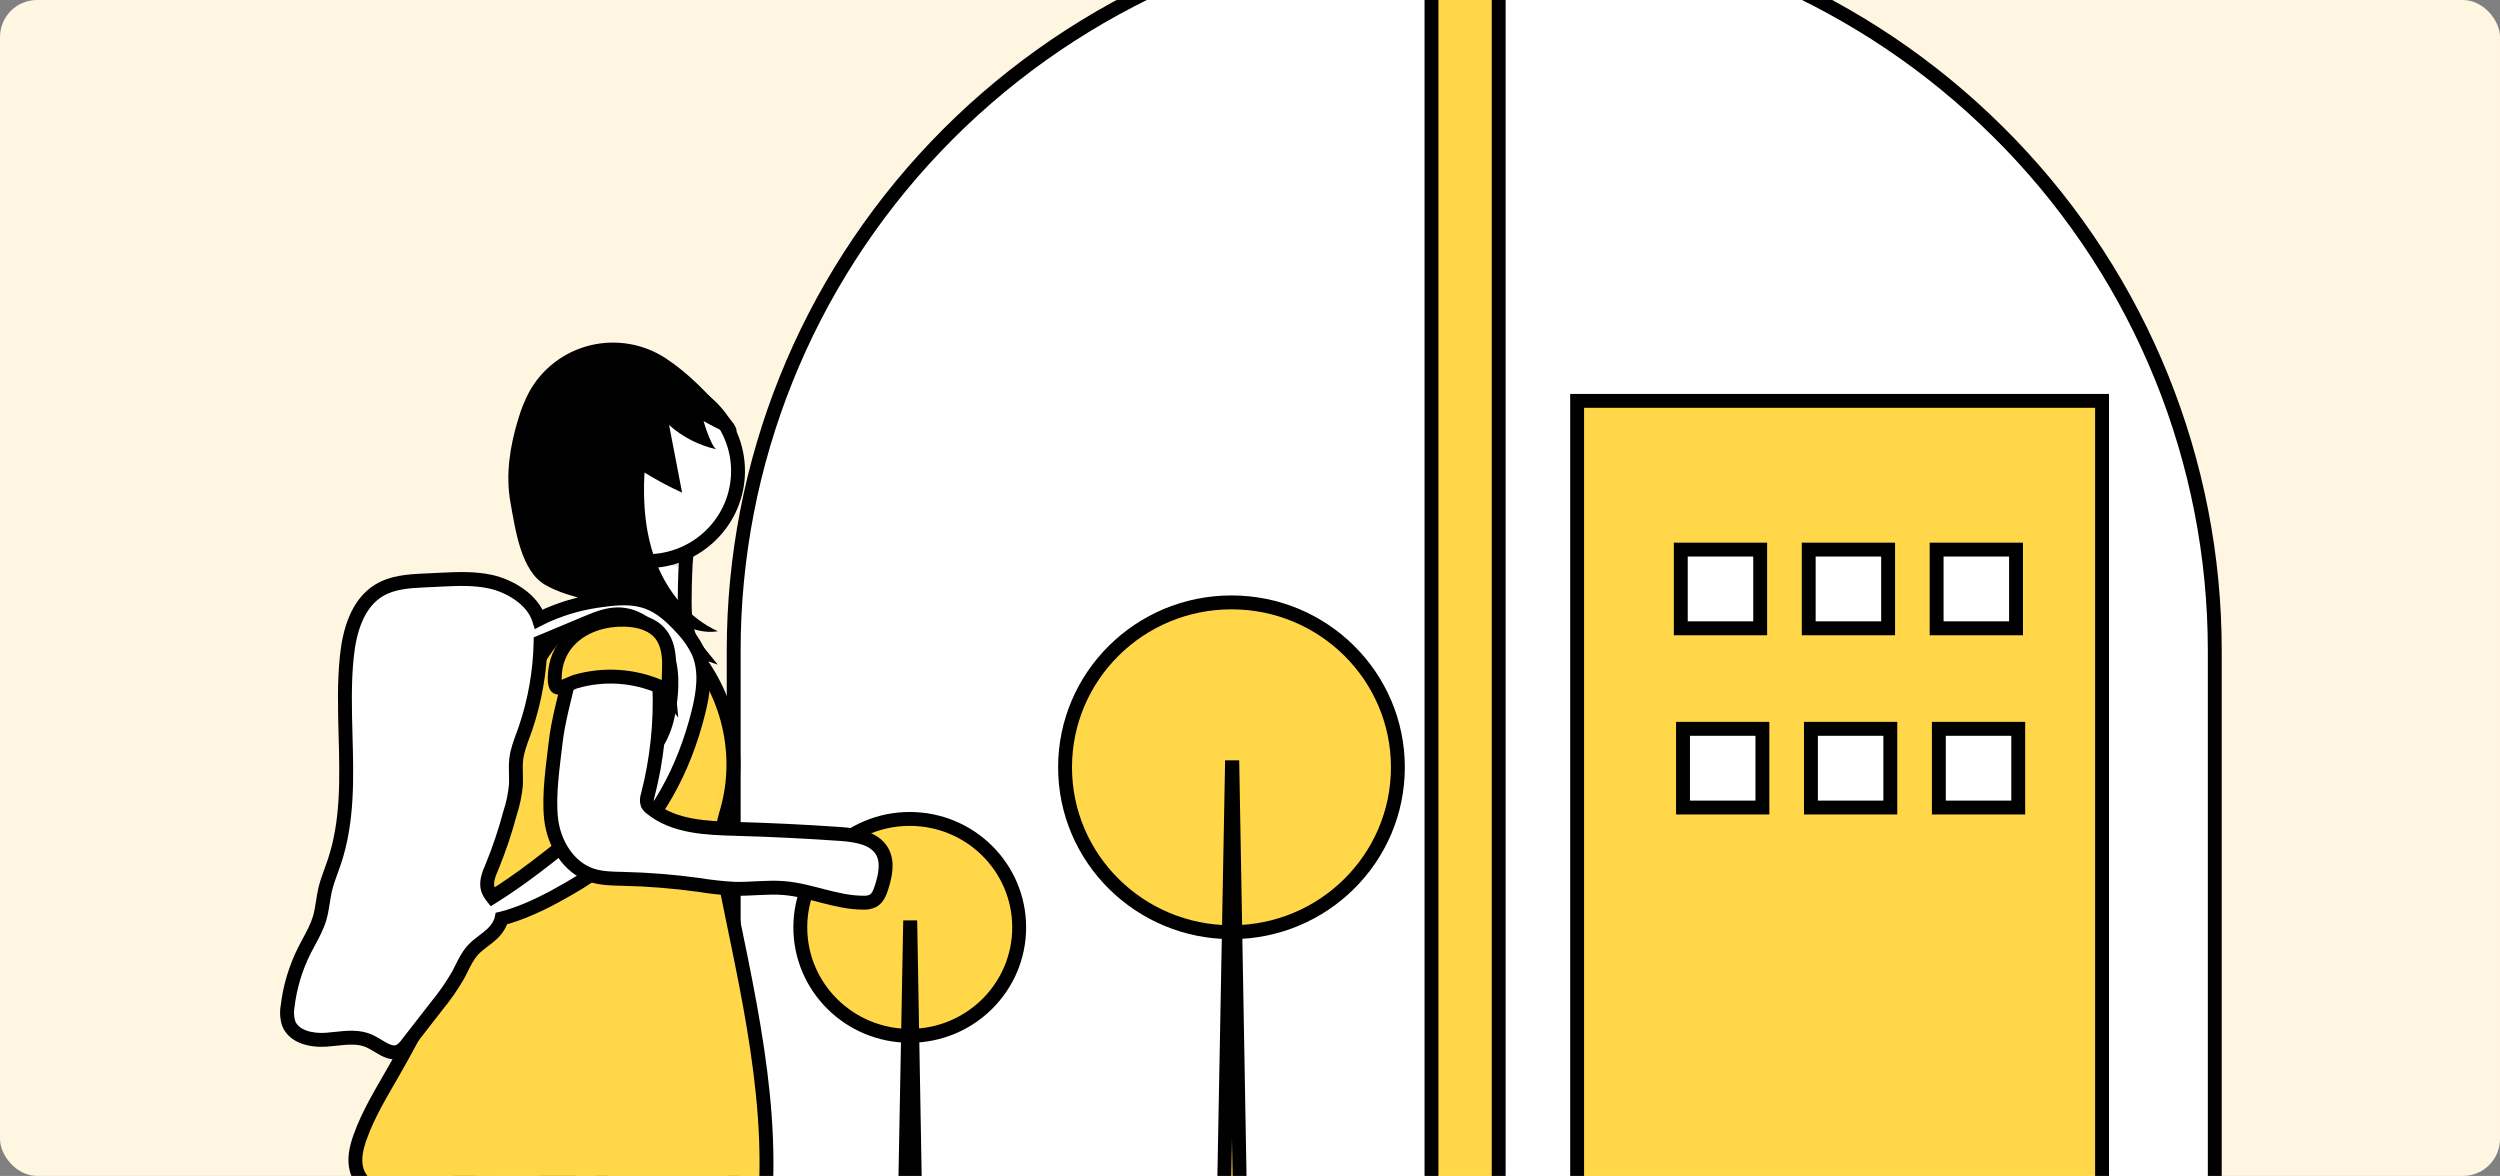 <svg width="540" height="254" viewBox="0 0 540 254" fill="none" xmlns="http://www.w3.org/2000/svg">
    <rect x="0" y="0" width="540" height="254" fill="#808080" stroke="none"/>
    <g clip-path="url(#clip0)">
        <rect width="540" height="254" rx="8" fill="#FEF6E0"/>
        <path d="M478.391 140.508V262.411H158.477V140.508C158.476 100.053 174.085 61.128 202.107 31.708C230.129 2.287 268.442 -15.403 309.199 -17.738C312.253 -17.915 315.331 -18.002 318.434 -18C320.201 -18 321.963 -17.974 323.711 -17.909C364.297 -16.636 402.863 -0.063 431.538 28.428C432.402 29.284 433.253 30.147 434.104 31.023C462.538 60.508 478.401 99.724 478.391 140.508Z" fill="white" stroke="black" stroke-width="3" stroke-linecap="round"/>
        <path d="M323.713 -17.908V262.411H309.201V-17.738C312.255 -17.915 315.333 -18.002 318.436 -18C320.204 -18 321.965 -17.974 323.713 -17.908Z" fill="#FFD749" stroke="black" stroke-width="3" stroke-linecap="round"/>
        <path fill-rule="evenodd" clip-rule="evenodd" d="M454.044 86.584H340.662V276.793H454.044V86.584ZM380.201 118.717H363.051V135.712H380.201V118.717ZM390.683 118.717H407.833V135.712H390.683V118.717ZM435.464 118.717H418.313V135.712H435.464V118.717ZM363.529 157.428H380.679V174.423H363.529V157.428ZM408.31 157.428H391.159V174.423H408.31V157.428ZM418.79 157.428H435.94V174.423H418.79V157.428Z" fill="#FFD749"/>
        <path d="M340.662 86.584V85.084H339.162V86.584H340.662ZM454.044 86.584H455.544V85.084H454.044V86.584ZM340.662 276.793H339.162V278.293H340.662V276.793ZM454.044 276.793V278.293H455.544V276.793H454.044ZM363.051 118.717V117.217H361.551V118.717H363.051ZM380.201 118.717H381.701V117.217H380.201V118.717ZM363.051 135.712H361.551V137.212H363.051V135.712ZM380.201 135.712V137.212H381.701V135.712H380.201ZM407.833 118.717H409.333V117.217H407.833V118.717ZM390.683 118.717V117.217H389.183V118.717H390.683ZM407.833 135.712V137.212H409.333V135.712H407.833ZM390.683 135.712H389.183V137.212H390.683V135.712ZM418.313 118.717V117.217H416.813V118.717H418.313ZM435.464 118.717H436.964V117.217H435.464V118.717ZM418.313 135.712H416.813V137.212H418.313V135.712ZM435.464 135.712V137.212H436.964V135.712H435.464ZM380.679 157.428H382.179V155.928H380.679V157.428ZM363.529 157.428V155.928H362.029V157.428H363.529ZM380.679 174.423V175.923H382.179V174.423H380.679ZM363.529 174.423H362.029V175.923H363.529V174.423ZM391.159 157.428V155.928H389.659V157.428H391.159ZM408.31 157.428H409.81V155.928H408.31V157.428ZM391.159 174.423H389.659V175.923H391.159V174.423ZM408.31 174.423V175.923H409.81V174.423H408.31ZM435.94 157.428H437.44V155.928H435.94V157.428ZM418.79 157.428V155.928H417.29V157.428H418.79ZM435.94 174.423V175.923H437.44V174.423H435.94ZM418.79 174.423H417.29V175.923H418.79V174.423ZM340.662 88.084H454.044V85.084H340.662V88.084ZM342.162 276.793V86.584H339.162V276.793H342.162ZM454.044 275.293H340.662V278.293H454.044V275.293ZM452.544 86.584V276.793H455.544V86.584H452.544ZM363.051 120.217H380.201V117.217H363.051V120.217ZM364.551 135.712V118.717H361.551V135.712H364.551ZM380.201 134.212H363.051V137.212H380.201V134.212ZM378.701 118.717V135.712H381.701V118.717H378.701ZM407.833 117.217H390.683V120.217H407.833V117.217ZM409.333 135.712V118.717H406.333V135.712H409.333ZM390.683 137.212H407.833V134.212H390.683V137.212ZM389.183 118.717V135.712H392.183V118.717H389.183ZM418.313 120.217H435.464V117.217H418.313V120.217ZM419.813 135.712V118.717H416.813V135.712H419.813ZM435.464 134.212H418.313V137.212H435.464V134.212ZM433.964 118.717V135.712H436.964V118.717H433.964ZM380.679 155.928H363.529V158.928H380.679V155.928ZM382.179 174.423V157.428H379.179V174.423H382.179ZM363.529 175.923H380.679V172.923H363.529V175.923ZM362.029 157.428V174.423H365.029V157.428H362.029ZM391.159 158.928H408.31V155.928H391.159V158.928ZM392.659 174.423V157.428H389.659V174.423H392.659ZM408.31 172.923H391.159V175.923H408.31V172.923ZM406.81 157.428V174.423H409.81V157.428H406.81ZM435.94 155.928H418.79V158.928H435.94V155.928ZM437.44 174.423V157.428H434.44V174.423H437.44ZM418.79 175.923H435.94V172.923H418.79V175.923ZM417.29 157.428V174.423H420.29V157.428H417.29Z" fill="black"/>
        <path d="M196.505 223.735C209.559 223.735 220.142 213.248 220.142 200.312C220.142 187.376 209.559 176.889 196.505 176.889C183.45 176.889 172.867 187.376 172.867 200.312C172.867 213.248 183.45 223.735 196.505 223.735Z" fill="#FFD749" stroke="black" stroke-width="3" stroke-linecap="round"/>
        <path d="M196.571 200.312H196.636L197.805 266.721H195.338L196.571 200.312Z" fill="#FFD749" stroke="black" stroke-width="3" stroke-linecap="round"/>
        <path d="M265.998 201.354C285.85 201.354 301.943 185.407 301.943 165.735C301.943 146.063 285.85 130.115 265.998 130.115C246.146 130.115 230.053 146.063 230.053 165.735C230.053 185.407 246.146 201.354 265.998 201.354Z" fill="#FFD749" stroke="black" stroke-width="3" stroke-linecap="round"/>
        <path d="M266.097 165.734H266.195L267.973 266.721H264.221L266.097 165.734Z" fill="#FFD749" stroke="black" stroke-width="3" stroke-linecap="round"/>
        <path d="M118.423 342.102L118.408 342.096C117.95 341.888 117.543 341.585 117.215 341.208C116.87 340.606 116.691 339.926 116.695 339.234L116.695 339.211L116.693 339.187C116.003 331.357 114.432 323.629 112.01 316.145C111.226 313.704 110.346 311.274 109.469 308.851L109.417 308.705C108.521 306.231 107.631 303.764 106.842 301.284C105.264 296.324 104.102 291.343 104.134 286.229L104.134 286.226L104.134 286.224V286.223V286.221V286.22V286.218V286.217V286.215V286.214V286.212V286.211V286.209V286.208V286.206V286.205V286.203V286.202V286.2V286.199V286.197V286.196V286.194V286.193V286.192V286.19V286.189V286.187V286.186V286.184V286.183V286.181V286.18V286.178V286.177V286.175V286.174V286.172V286.171V286.169V286.168V286.166V286.165V286.163V286.162V286.16V286.159V286.157V286.156V286.154V286.153V286.151V286.15V286.148V286.147V286.145V286.144V286.142V286.141V286.139V286.138V286.136V286.135V286.133V286.132V286.13V286.129V286.127V286.126V286.124V286.123V286.121V286.12V286.118V286.117V286.115V286.114V286.112V286.111V286.109V286.108V286.106V286.104V286.103V286.101V286.1V286.098V286.097V286.095V286.094V286.092V286.091V286.089V286.088V286.086V286.085V286.083V286.082V286.08V286.079V286.077V286.076V286.074V286.073V286.071V286.07V286.068V286.067V286.065V286.064V286.062V286.061V286.059V286.058V286.056V286.055V286.053V286.052V286.05V286.049V286.047V286.046V286.044V286.042V286.041V286.039V286.038V286.036V286.035V286.033V286.032V286.03V286.029V286.027V286.026V286.024V286.023V286.021V286.02V286.018V286.017V286.015V286.014V286.012V286.011V286.009V286.008V286.006V286.005V286.003V286.002V286V285.998V285.997V285.995V285.994V285.992V285.991V285.989V285.988V285.986V285.985V285.983V285.982V285.98V285.979V285.977V285.976V285.974V285.973V285.971V285.97V285.968V285.967V285.965V285.964V285.962V285.961V285.959V285.958V285.956V285.954V285.953V285.951V285.95V285.948V285.947V285.945V285.944V285.942V285.941V285.939V285.938V285.936V285.935V285.933V285.932V285.93V285.929V285.927V285.926V285.924V285.923V285.921V285.92V285.918V285.917V285.915V285.914V285.912V285.911V285.909V285.907V285.906V285.904V285.903V285.901V285.9V285.898V285.897V285.895V285.894V285.892V285.891V285.889V285.888V285.886V285.885V285.883V285.882V285.88V285.879V285.877V285.876V285.874V285.873V285.871V285.87V285.868V285.867V285.865V285.864V285.862V285.861V285.859V285.858V285.856V285.855V285.853V285.852V285.85V285.849V285.847V285.846V285.844V285.843V285.841V285.84V285.838V285.837V285.835V285.834V285.832V285.831V285.829V285.828V285.826V285.825V285.823V285.822V285.82V285.819V285.817V285.816V285.814V285.813V285.811V285.81V285.808V285.807V285.805V285.804V285.802V285.801V285.799V285.798V285.796V285.795V285.793V285.792V285.79V285.789V285.787V285.786V285.784V285.783V285.781V285.78V285.778V285.777V285.775V285.774V285.772V285.771V285.769V285.768V285.766V285.765V285.763V285.762V285.76V285.759V285.757V285.756V285.755V285.753V285.752V285.75V285.749V285.747V285.746V285.744V285.743V285.741V285.74V285.738V285.737V285.735V285.734V285.732V285.731V285.729V285.728V285.726V285.725V285.724V285.722V285.721V285.719V285.718V285.716V285.715V285.713V285.712V285.71V285.709V285.707V285.706V285.704V285.703V285.702V285.7V285.699V285.697V285.696V285.694V285.693V285.691V285.69V285.688V285.687V285.686V285.684V285.683V285.681V285.68V285.678V285.677V285.675V285.674V285.672V285.671V285.67V285.668V285.667V285.665V285.664V285.662V285.661V285.659V285.658V285.657V285.655V285.654V285.652V285.651V285.649V285.648V285.646V285.645V285.644V285.642V285.641V285.639V285.638V285.636V285.635V285.634V285.632V285.631V285.629V285.628V285.626V285.625V285.624V285.622V285.621V285.619V285.618V285.616V285.615V285.614V285.612V285.611V285.609V285.608V285.607V285.605V285.604V285.602V285.601V285.599V285.598V285.597V285.595V285.594V285.592V285.591V285.59V285.588V285.587V285.585V285.584V285.583V285.581V285.58V285.578V285.577V285.576V285.574V285.573V285.571V285.57V285.569V285.567V285.566V285.564V285.563V285.562V285.56V285.559V285.557V285.556V285.555V285.553V285.552V285.551V285.549V285.548V285.546V285.545V285.544V285.542V285.541V285.539V285.538V285.537V285.535V285.534V285.533V285.531V285.53V285.529V285.527V285.526V285.524V285.523V285.522V285.52V285.519V285.518V285.516V285.515V285.514V285.512V285.511V285.509V285.508V285.507V285.505V285.504V285.503V285.501V285.5V285.499V285.497V285.496V285.495V285.493V285.492V285.491V285.489V285.488V285.487V285.485V285.484V285.483V285.481V285.48C104.195 283.278 104.481 281.11 104.771 278.912C104.906 277.892 105.041 276.866 105.155 275.826L105.155 275.826C105.734 270.512 105.692 265.161 105.65 259.859C105.649 259.728 105.648 259.597 105.647 259.466C105.692 257.305 105.541 255.145 105.194 253.011L105.193 253.003L105.191 252.995C105.1 252.529 104.948 252.072 104.793 251.642C104.747 251.513 104.701 251.388 104.656 251.266C104.546 250.968 104.442 250.685 104.352 250.4C104.101 249.598 104.032 248.959 104.323 248.389L104.323 248.389C104.976 247.111 106.539 246.167 108.413 245.53C110.262 244.902 112.292 244.614 113.707 244.563C117.538 244.429 121.321 245.422 125.118 246.435C126.293 246.752 127.371 247.059 128.135 247.765C129.149 248.706 129.479 250.227 129.521 251.779L129.521 251.78C129.619 255.199 128.675 258.515 127.637 261.909C127.57 262.128 127.503 262.347 127.435 262.566C126.465 265.726 125.471 268.963 125.316 272.313M118.423 342.102L125.815 272.336M118.423 342.102L118.438 342.11C123.415 344.772 129.268 345.244 135.053 345.667M118.423 342.102L118.202 342.551M125.316 272.313L125.815 272.336M125.316 272.313C125.316 272.313 125.316 272.313 125.316 272.313L125.815 272.336M125.316 272.313C125.308 272.49 125.302 272.664 125.296 272.834C125.28 273.302 125.265 273.748 125.205 274.189C125.127 274.77 124.976 275.281 124.677 275.712M125.815 272.336C125.808 272.499 125.802 272.664 125.797 272.829C125.759 273.947 125.72 275.103 125.072 276.019M124.677 275.712C124.682 275.706 124.687 275.7 124.692 275.694L125.072 276.019M124.677 275.712C124.207 276.26 123.697 276.772 123.152 277.246L123.13 277.265L123.112 277.285C121.36 279.189 121.341 282.012 121.451 284.334L121.451 284.336C121.499 285.285 121.552 286.235 121.616 287.185L121.616 287.186C122.486 299.867 125.071 312.376 129.302 324.375M124.677 275.712C124.672 275.718 124.668 275.725 124.664 275.731L125.072 276.019M125.072 276.019L129.302 324.375M129.302 324.375C129.301 324.373 129.3 324.37 129.3 324.368L129.776 324.216M129.302 324.375L121.95 284.311C121.998 285.258 122.051 286.205 122.115 287.152C122.982 299.791 125.559 312.257 129.776 324.216M129.302 324.375C129.303 324.378 129.304 324.38 129.305 324.382L129.776 324.216M129.302 324.375C129.718 325.681 130.264 326.943 130.932 328.142L130.94 328.157L130.949 328.17C132.043 329.86 133.408 331.36 134.992 332.611M129.776 324.216C130.183 325.493 130.716 326.727 131.369 327.899C132.434 329.544 133.765 331.005 135.308 332.223M134.992 332.611C134.99 332.609 134.988 332.607 134.985 332.605L135.308 332.223M134.992 332.611C134.994 332.612 134.996 332.614 134.999 332.616L135.308 332.223M134.992 332.611C137.199 334.477 139.563 336.154 142.058 337.621L142.058 337.621C142.221 337.716 142.382 337.81 142.543 337.904C144.061 338.785 145.499 339.621 146.453 340.917C146.961 341.607 147.27 342.476 147.295 343.307C147.32 344.132 147.068 344.884 146.498 345.411M135.308 332.223C137.495 334.074 139.838 335.736 142.311 337.19C142.474 337.285 142.638 337.38 142.802 337.475C144.304 338.346 145.836 339.235 146.856 340.62C147.987 342.156 148.236 344.487 146.835 345.781M146.498 345.411C146.499 345.411 146.5 345.41 146.501 345.409L146.835 345.781M146.498 345.411C146.497 345.412 146.496 345.413 146.495 345.414L146.835 345.781M146.498 345.411C146.011 345.847 145.377 346.077 144.643 346.179C143.904 346.282 143.102 346.25 142.31 346.193L135.053 345.667M146.835 345.781C145.661 346.833 143.867 346.807 142.274 346.691L135.016 346.165M135.016 346.165L135.053 345.667M135.016 346.165C129.251 345.744 123.288 345.271 118.202 342.551M135.016 346.165L135.052 345.667L135.053 345.667M118.202 342.551C117.664 342.307 117.187 341.948 116.806 341.499C116.401 340.811 116.191 340.028 116.195 339.231M118.202 342.551L116.195 339.231M104.658 275.772C104.547 276.788 104.413 277.802 104.279 278.815C103.987 281.03 103.696 283.243 103.634 285.473L104.658 275.772ZM104.658 275.772C105.234 270.487 105.192 265.162 105.15 259.851L105.147 259.462L104.658 275.772ZM116.195 339.231C115.508 331.439 113.945 323.747 111.534 316.298L116.195 339.231Z" fill="white" stroke="black"/>
        <path d="M146.835 345.781C145.661 346.833 143.867 346.807 142.274 346.691L135.016 346.165C129.251 345.744 123.288 345.271 118.202 342.551C117.664 342.307 117.187 341.948 116.806 341.499C116.401 340.811 116.191 340.028 116.195 339.231C115.508 331.439 113.945 323.747 111.534 316.298C108.348 306.381 103.57 296.606 103.634 286.226C103.634 285.973 103.634 285.7 103.634 285.473C103.724 282.222 104.303 279.007 104.658 275.772C105.248 270.358 105.189 264.902 105.147 259.462C105.192 257.33 105.043 255.197 104.701 253.091C104.366 251.381 103.108 249.666 103.878 248.162C105.37 245.242 110.78 244.168 113.689 244.063C117.607 243.926 121.462 244.942 125.247 245.952C126.4 246.262 127.605 246.594 128.475 247.399C129.643 248.483 129.978 250.182 130.02 251.765C130.222 258.789 126.139 265.323 125.815 272.336C125.757 273.599 125.815 274.967 125.072 276.019C124.582 276.592 124.049 277.128 123.479 277.624C121.887 279.355 121.839 281.964 121.95 284.311C121.998 285.258 122.051 286.205 122.115 287.152C122.982 299.791 125.559 312.257 129.776 324.216C130.183 325.493 130.716 326.727 131.369 327.899C132.434 329.544 133.765 331.005 135.308 332.223C137.495 334.074 139.838 335.736 142.311 337.19C143.962 338.158 145.725 339.084 146.856 340.62C147.987 342.156 148.236 344.487 146.835 345.781Z" fill="white" stroke="black" stroke-width="3" stroke-linecap="round"/>
        <path d="M141.524 353.146C140.351 354.199 138.556 354.172 136.964 354.057L129.706 353.531C123.94 353.11 117.978 352.636 112.892 349.916C112.353 349.672 111.876 349.313 111.495 348.864C111.091 348.176 110.88 347.393 110.885 346.596C110.198 338.804 108.634 331.112 106.223 323.663C103.038 313.746 98.259 303.971 98.323 293.591C98.323 293.338 98.323 293.065 98.323 292.839C98.413 289.587 98.992 286.373 99.348 283.137C99.937 277.723 99.879 272.268 99.836 266.828C99.882 264.695 99.732 262.563 99.39 260.456C99.056 258.747 97.797 257.032 98.567 255.527C100.059 252.607 105.469 251.534 108.379 251.428C112.297 251.292 116.151 252.307 119.937 253.317C121.089 253.628 122.294 253.959 123.165 254.764C124.333 255.848 124.667 257.547 124.71 259.131C124.912 266.154 120.829 272.689 120.505 279.702C120.447 280.964 120.505 282.332 119.762 283.384C119.271 283.957 118.739 284.494 118.169 284.989C116.576 286.72 116.528 289.329 116.64 291.676C116.688 292.623 116.741 293.57 116.804 294.517C117.672 307.156 120.248 319.622 124.466 331.581C124.872 332.858 125.406 334.092 126.058 335.264C127.124 336.91 128.454 338.371 129.998 339.589C132.185 341.439 134.528 343.101 137.001 344.555C138.652 345.523 140.414 346.449 141.545 347.985C142.676 349.522 142.926 351.852 141.524 353.146Z" fill="white" stroke="black" stroke-width="3" stroke-linecap="round"/>
        <path d="M150.498 140.389C147.912 137.233 147.843 132.824 147.907 128.773C147.907 127.195 147.955 125.564 148.013 123.959V123.922C148.085 120.973 148.399 118.035 148.953 115.136C149.232 113.745 149.605 112.374 150.068 111.032C149.718 110.954 149.367 110.88 149.006 110.817C143.441 109.728 137.715 109.728 132.149 110.817C131.188 111.006 128.757 110.964 127.371 111.432C126.977 111.526 126.633 111.765 126.41 112.101C126.139 112.663 126.697 114.294 127.1 115.741C127.322 116.393 127.447 117.074 127.472 117.761C127.418 118.408 127.319 119.049 127.175 119.682C126.925 120.844 126.596 121.997 126.442 123.175C126.171 125.185 126.41 127.231 126.277 129.257C126.145 131.282 125.555 133.413 124 134.734C133.038 135.502 141.942 137.402 150.498 140.389Z" fill="white" stroke="black" stroke-width="3" stroke-linecap="round"/>
        <path opacity="0.1" d="M126.376 118.795C127.082 118.853 127.783 118.921 128.499 119C135.571 119.749 142.55 121.194 149.333 123.314V123.278L150.273 114.492C150.273 113.966 150.273 113.439 150.273 112.887C150.273 111.987 150.299 111.077 150.32 110.172C144.755 109.083 139.029 109.083 133.464 110.172C132.503 110.362 130.071 110.32 128.685 110.788C128.685 111.645 128.685 112.503 128.653 113.36C128.619 113.944 128.539 114.525 128.415 115.097C128.161 116.517 127.445 117.816 126.376 118.795Z" fill="black"/>
        <path d="M139.77 121.209C128.921 121.209 120.126 112.494 120.126 101.743C120.126 90.993 128.921 82.277 139.77 82.277C150.619 82.277 159.414 90.993 159.414 101.743C159.414 112.494 150.619 121.209 139.77 121.209Z" fill="white" stroke="black" stroke-width="3" stroke-linecap="round"/>
        <path d="M157.024 175.144C160.512 162.912 157.327 149.775 148.997 140.116C147.144 137.964 145.28 135.754 142.849 134.465C139.955 132.94 136.531 132.887 133.255 132.855C130.361 132.855 127.378 132.855 124.718 133.997C121.123 135.518 118.644 138.822 116.552 142.099C114.322 145.593 112.305 149.375 111.965 153.5C111.784 155.946 112.22 158.43 111.853 160.866C111.386 163.954 109.65 166.721 108.939 169.762C108.551 171.404 108.471 173.103 108.222 174.776C107.846 177.065 107.299 179.323 106.587 181.531C101.312 198.888 94.088 215.603 85.053 231.364C82.398 236.01 79.558 240.603 77.774 245.638C76.967 247.916 76.383 250.373 77.041 252.719C78.14 256.612 83.104 258.901 86.815 257.223C86.678 257.655 86.706 258.122 86.894 258.536C87.082 258.949 87.417 259.279 87.835 259.464C88.717 259.859 89.682 260.039 90.648 259.99L123.438 260.853C124.299 260.874 125.156 260.989 125.992 261.195C129.846 262.173 128.397 263.825 128.811 265.204C129.315 266.887 131.752 266.75 133.451 266.256C133.191 268.713 133.133 271.717 136.334 272.432C137.165 272.599 138.023 272.57 138.84 272.348C144.65 270.865 150.673 270.385 156.647 270.928C158.835 271.128 161.335 271.37 162.955 269.876C164.176 268.765 164.494 266.998 164.701 265.367C167.966 239.587 161.25 213.771 156.207 188.302C155.527 184.867 155.771 179.3 156.791 175.944L157.024 175.144Z" fill="#FFD749" stroke="black" stroke-width="3" stroke-linecap="round"/>
        <path fill-rule="evenodd" clip-rule="evenodd" d="M112.983 158.777C113.156 158.311 113.328 157.844 113.492 157.376C115.542 151.34 116.644 145.034 116.765 138.678L126.674 134.533C128.809 133.644 131.012 132.734 133.327 132.697C137.839 132.623 141.88 136.006 143.642 140.125C145.405 144.245 145.256 148.922 144.471 153.326C144.159 155.485 143.49 157.579 142.49 159.523C141.435 161.41 139.912 162.968 138.387 164.529C137.612 165.323 136.835 166.118 136.119 166.957C135.007 168.265 134.038 169.685 133.069 171.104C131.984 172.692 130.9 174.28 129.616 175.712C127.992 177.427 126.233 179.01 124.354 180.447C118.537 185.126 112.685 189.825 106.341 193.761C105.957 193.272 105.615 192.759 105.417 192.168C104.86 190.506 105.621 188.736 106.317 187.116C106.338 187.069 106.358 187.022 106.378 186.975C107.87 183.298 109.131 179.533 110.153 175.701C110.8 173.731 111.229 171.697 111.432 169.635C111.481 168.815 111.46 167.991 111.439 167.168C111.412 166.128 111.386 165.087 111.501 164.053C111.706 162.231 112.345 160.503 112.983 158.777ZM108.333 198.405C108.763 198.309 109.188 198.188 109.605 198.061C114.304 196.635 118.689 194.367 122.937 191.9C126.203 190.049 129.313 187.938 132.233 185.587C141.827 177.648 147.805 166.047 150.815 154.02C151.92 149.653 152.626 144.897 150.815 140.773C149.914 138.897 148.717 137.176 147.269 135.675C145.145 133.344 142.788 131.129 139.836 130.05C136.746 128.93 133.337 129.167 130.083 129.63C126.087 130.115 122.181 131.168 118.487 132.755L118.391 132.799C117.759 133.086 117.076 133.397 116.404 133.743C115.058 129.481 110.116 126.551 105.916 125.636C102.481 124.894 98.945 125.026 95.42 125.199L92.983 125.32L91.47 125.389C88.12 125.541 84.732 125.805 81.913 127.493C77.167 130.34 75.484 136.332 74.915 141.798C74.332 147.436 74.487 153.167 74.641 158.882C74.892 168.188 75.143 177.453 72.203 186.207C71.993 186.831 71.767 187.451 71.54 188.07C71.046 189.426 70.552 190.781 70.227 192.179C70.026 193.046 69.889 193.928 69.752 194.809C69.569 195.994 69.385 197.179 69.043 198.329C68.514 200.125 67.621 201.782 66.728 203.44C66.395 204.059 66.061 204.678 65.746 205.305C63.847 209.09 62.622 213.171 62.126 217.369C61.901 218.597 61.98 219.86 62.354 221.051C63.485 223.987 67.302 224.803 70.472 224.576C71.129 224.529 71.795 224.458 72.463 224.386C75.013 224.113 77.591 223.836 79.864 224.908C80.438 225.172 81.016 225.522 81.597 225.872C83.2 226.841 84.813 227.816 86.373 227.012C86.987 226.637 87.512 226.134 87.912 225.539L94.331 217.284C96.079 215.165 97.644 212.904 99.009 210.524C99.249 210.073 99.478 209.613 99.706 209.153C100.388 207.778 101.071 206.402 102.093 205.263C102.79 204.488 103.623 203.856 104.458 203.222C105.125 202.716 105.793 202.209 106.394 201.627C107.304 200.747 108.082 199.604 108.333 198.405Z" fill="white"/>
        <path d="M113.492 157.376L114.913 157.859L114.908 157.872L113.492 157.376ZM112.983 158.777L111.576 158.257L111.576 158.257L112.983 158.777ZM116.765 138.678L115.266 138.649L115.284 137.671L116.187 137.294L116.765 138.678ZM126.674 134.533L126.095 133.149L126.097 133.148L126.674 134.533ZM133.327 132.697L133.351 134.197L133.351 134.197L133.327 132.697ZM143.642 140.125L145.022 139.535L143.642 140.125ZM144.471 153.326L142.986 153.111L142.99 153.087L142.994 153.062L144.471 153.326ZM142.49 159.523L143.824 160.209L143.812 160.233L143.799 160.256L142.49 159.523ZM138.387 164.529L139.46 165.578H139.46L138.387 164.529ZM136.119 166.957L134.977 165.985L134.978 165.983L136.119 166.957ZM133.069 171.104L131.83 170.258L133.069 171.104ZM129.616 175.712L130.732 176.713L130.719 176.728L130.705 176.743L129.616 175.712ZM124.354 180.447L123.414 179.278L123.428 179.266L123.443 179.255L124.354 180.447ZM106.341 193.761L107.132 195.035L105.991 195.743L105.162 194.687L106.341 193.761ZM105.417 192.168L106.839 191.691L105.417 192.168ZM106.317 187.116L107.695 187.708L107.695 187.709L106.317 187.116ZM106.378 186.975L107.768 187.539L107.762 187.553L107.756 187.567L106.378 186.975ZM110.153 175.701L108.703 175.314L108.714 175.273L108.728 175.233L110.153 175.701ZM111.432 169.635L112.929 169.725L112.928 169.753L112.925 169.782L111.432 169.635ZM111.439 167.168L109.94 167.207V167.207L111.439 167.168ZM111.501 164.053L110.01 163.886L110.011 163.885L111.501 164.053ZM109.605 198.061L109.168 196.626L109.17 196.625L109.605 198.061ZM108.333 198.405L106.865 198.098L107.063 197.153L108.005 196.941L108.333 198.405ZM122.937 191.9L122.183 190.603L122.19 190.599L122.197 190.595L122.937 191.9ZM132.233 185.587L133.189 186.742L133.182 186.749L133.174 186.755L132.233 185.587ZM150.815 154.02L149.36 153.656L149.361 153.652L150.815 154.02ZM150.815 140.773L152.167 140.123L152.178 140.146L152.189 140.17L150.815 140.773ZM147.269 135.675L146.189 136.716L146.174 136.7L146.16 136.685L147.269 135.675ZM139.836 130.05L140.347 128.64L140.351 128.642L139.836 130.05ZM130.083 129.63L130.294 131.115L130.279 131.117L130.264 131.119L130.083 129.63ZM118.487 132.755L117.866 131.389L117.881 131.383L117.895 131.376L118.487 132.755ZM118.391 132.799L119.012 134.164L119.012 134.164L118.391 132.799ZM116.404 133.743L117.091 135.077L115.509 135.892L114.973 134.195L116.404 133.743ZM105.916 125.636L106.233 124.17L106.235 124.171L105.916 125.636ZM95.42 125.199L95.345 123.701L95.346 123.701L95.42 125.199ZM92.983 125.32L93.057 126.819L93.05 126.819L92.983 125.32ZM91.47 125.389L91.401 123.89L91.402 123.89L91.47 125.389ZM81.913 127.493L81.142 126.207L81.142 126.207L81.913 127.493ZM74.915 141.798L73.424 141.644L73.424 141.643L74.915 141.798ZM74.641 158.882L76.14 158.842V158.842L74.641 158.882ZM72.203 186.207L73.624 186.685L73.624 186.685L72.203 186.207ZM71.54 188.07L72.95 188.584V188.584L71.54 188.07ZM70.227 192.179L71.689 192.518V192.518L70.227 192.179ZM69.752 194.809L68.27 194.579V194.578L69.752 194.809ZM69.043 198.329L67.605 197.905L67.605 197.902L69.043 198.329ZM66.728 203.44L65.408 202.729L65.408 202.729L66.728 203.44ZM65.746 205.305L64.406 204.632L64.406 204.632L65.746 205.305ZM62.126 217.369L63.615 217.545L63.61 217.592L63.601 217.638L62.126 217.369ZM62.354 221.051L60.954 221.591L60.937 221.546L60.923 221.501L62.354 221.051ZM70.472 224.576L70.365 223.08H70.365L70.472 224.576ZM72.463 224.386L72.303 222.895L72.303 222.895L72.463 224.386ZM79.864 224.908L79.237 226.271L79.224 226.265L79.864 224.908ZM81.597 225.872L80.821 227.156L81.597 225.872ZM86.373 227.012L87.155 228.292L87.108 228.321L87.06 228.346L86.373 227.012ZM87.912 225.539L86.668 224.702L86.697 224.659L86.728 224.618L87.912 225.539ZM94.331 217.284L93.147 216.364L93.16 216.347L93.174 216.33L94.331 217.284ZM99.009 210.524L100.332 211.231L100.321 211.251L100.31 211.27L99.009 210.524ZM99.706 209.153L98.362 208.487L98.362 208.487L99.706 209.153ZM102.093 205.263L100.977 204.261L100.978 204.26L102.093 205.263ZM104.458 203.222L105.365 204.417L104.458 203.222ZM106.394 201.627L107.437 202.705V202.705L106.394 201.627ZM114.908 157.872C114.739 158.355 114.562 158.833 114.39 159.298L111.576 158.257C111.75 157.788 111.918 157.334 112.076 156.881L114.908 157.872ZM118.265 138.706C118.141 145.217 117.012 151.676 114.912 157.859L112.072 156.894C114.072 151.004 115.147 144.851 115.266 138.649L118.265 138.706ZM127.253 135.917L117.344 140.062L116.187 137.294L126.095 133.149L127.253 135.917ZM133.351 134.197C131.371 134.228 129.434 135.008 127.251 135.918L126.097 133.148C128.183 132.279 130.652 131.239 133.303 131.197L133.351 134.197ZM142.263 140.716C140.67 136.992 137.094 134.136 133.351 134.197L133.302 131.197C138.585 131.111 143.089 135.02 145.022 139.535L142.263 140.716ZM142.994 153.062C143.76 148.771 143.857 144.439 142.263 140.716L145.022 139.535C146.954 144.051 146.753 149.073 145.947 153.589L142.994 153.062ZM141.156 158.837C142.08 157.041 142.698 155.106 142.986 153.111L145.955 153.54C145.62 155.864 144.9 158.118 143.824 160.209L141.156 158.837ZM137.314 163.481C138.864 161.894 140.239 160.474 141.181 158.791L143.799 160.256C142.63 162.345 140.96 164.042 139.46 165.578L137.314 163.481ZM134.978 165.983C135.733 165.1 136.545 164.269 137.314 163.481L139.46 165.578C138.679 166.378 137.938 167.137 137.26 167.931L134.978 165.983ZM131.83 170.258C132.792 168.85 133.804 167.364 134.977 165.985L137.262 167.929C136.21 169.166 135.284 170.52 134.308 171.95L131.83 170.258ZM128.499 174.71C129.706 173.365 130.736 171.86 131.83 170.258L134.308 171.95C133.232 173.524 132.094 175.196 130.732 176.713L128.499 174.71ZM123.443 179.255C125.258 177.867 126.958 176.338 128.526 174.681L130.705 176.743C129.027 178.516 127.208 180.153 125.265 181.638L123.443 179.255ZM105.55 192.486C111.804 188.606 117.585 183.966 123.414 179.278L125.294 181.615C119.488 186.286 113.566 191.043 107.132 195.035L105.55 192.486ZM106.839 191.691C106.957 192.042 107.176 192.396 107.52 192.834L105.162 194.687C104.738 194.148 104.273 193.476 103.995 192.645L106.839 191.691ZM107.695 187.709C107.337 188.541 107.027 189.272 106.854 189.981C106.686 190.672 106.681 191.221 106.839 191.691L103.995 192.645C103.595 191.453 103.693 190.286 103.94 189.271C104.182 188.275 104.601 187.311 104.939 186.524L107.695 187.709ZM107.756 187.567C107.736 187.614 107.716 187.662 107.695 187.708L104.939 186.524C104.96 186.476 104.98 186.43 104.999 186.384L107.756 187.567ZM111.602 176.087C110.564 179.98 109.283 183.804 107.768 187.539L104.988 186.411C106.456 182.792 107.697 179.086 108.703 175.314L111.602 176.087ZM112.925 169.782C112.711 171.953 112.259 174.095 111.578 176.169L108.728 175.233C109.34 173.367 109.747 171.44 109.939 169.487L112.925 169.782ZM112.939 167.13C112.959 167.942 112.983 168.83 112.929 169.725L109.935 169.545C109.98 168.8 109.961 168.041 109.94 167.207L112.939 167.13ZM112.992 164.219C112.89 165.134 112.911 166.072 112.939 167.13L109.94 167.207C109.913 166.184 109.882 165.04 110.01 163.886L112.992 164.219ZM114.39 159.298C113.741 161.054 113.173 162.61 112.992 164.22L110.011 163.885C110.239 161.851 110.949 159.952 111.576 158.257L114.39 159.298ZM110.043 199.495C109.609 199.628 109.143 199.76 108.662 199.869L108.005 196.941C108.382 196.857 108.767 196.748 109.168 196.626L110.043 199.495ZM123.69 193.197C119.409 195.684 114.906 198.02 110.041 199.496L109.17 196.625C113.702 195.25 117.969 193.051 122.183 190.603L123.69 193.197ZM133.174 186.755C130.19 189.157 127.013 191.315 123.676 193.205L122.197 190.595C125.393 188.784 128.435 186.719 131.292 184.418L133.174 186.755ZM152.27 154.384C149.207 166.623 143.097 178.543 133.189 186.742L131.277 184.431C140.556 176.752 146.403 165.471 149.36 153.656L152.27 154.384ZM152.189 140.17C154.218 144.794 153.381 149.992 152.269 154.388L149.361 153.652C150.458 149.315 151.033 145.001 149.442 141.375L152.189 140.17ZM148.349 134.633C149.907 136.25 151.196 138.103 152.167 140.123L149.463 141.422C148.631 139.692 147.526 138.103 146.189 136.716L148.349 134.633ZM140.351 128.642C143.664 129.852 146.227 132.305 148.377 134.664L146.16 136.685C144.063 134.383 141.911 132.406 139.321 131.459L140.351 128.642ZM129.871 128.145C133.155 127.677 136.884 127.384 140.347 128.64L139.324 131.461C136.607 130.475 133.52 130.656 130.294 131.115L129.871 128.145ZM117.895 131.376C121.721 129.733 125.764 128.644 129.902 128.141L130.264 131.119C126.409 131.587 122.642 132.602 119.079 134.133L117.895 131.376ZM117.77 131.433L117.866 131.389L119.109 134.12L119.012 134.164L117.77 131.433ZM115.717 132.41C116.427 132.044 117.143 131.719 117.77 131.433L119.012 134.164C118.375 134.454 117.726 134.749 117.091 135.077L115.717 132.41ZM106.235 124.171C108.523 124.669 110.999 125.71 113.103 127.215C115.2 128.714 117.033 130.755 117.834 133.292L114.973 134.195C114.429 132.47 113.118 130.914 111.358 129.655C109.604 128.4 107.509 127.518 105.597 127.102L106.235 124.171ZM95.346 123.701C98.854 123.529 102.578 123.381 106.233 124.17L105.599 127.102C102.384 126.408 99.036 126.523 95.493 126.698L95.346 123.701ZM92.908 123.822L95.345 123.701L95.494 126.698L93.057 126.819L92.908 123.822ZM91.402 123.89L92.915 123.822L93.05 126.819L91.537 126.887L91.402 123.89ZM81.142 126.207C84.328 124.298 88.084 124.042 91.401 123.89L91.538 126.887C88.155 127.041 85.136 127.311 82.684 128.78L81.142 126.207ZM73.424 141.643C73.997 136.127 75.73 129.452 81.142 126.207L82.684 128.78C78.603 131.227 76.97 136.537 76.407 141.953L73.424 141.643ZM73.141 158.923C72.987 153.224 72.828 147.395 73.424 141.644L76.407 141.953C75.835 147.476 75.986 153.109 76.14 158.842L73.141 158.923ZM70.781 185.73C73.622 177.27 73.394 168.278 73.141 158.923L76.14 158.842C76.391 168.098 76.664 177.636 73.624 186.685L70.781 185.73ZM70.131 187.556C70.359 186.934 70.578 186.332 70.781 185.729L73.624 186.685C73.407 187.33 73.175 187.968 72.95 188.584L70.131 187.556ZM68.766 191.839C69.115 190.338 69.642 188.897 70.131 187.556L72.95 188.584C72.45 189.955 71.989 191.224 71.689 192.518L68.766 191.839ZM68.27 194.578C68.406 193.707 68.55 192.771 68.766 191.839L71.689 192.518C71.502 193.322 71.373 194.149 71.235 195.039L68.27 194.578ZM67.605 197.902C67.913 196.865 68.084 195.781 68.27 194.579L71.235 195.039C71.053 196.207 70.856 197.492 70.482 198.755L67.605 197.902ZM65.408 202.729C66.314 201.047 67.127 199.526 67.605 197.905L70.482 198.753C69.901 200.724 68.929 202.518 68.049 204.151L65.408 202.729ZM64.406 204.632C64.732 203.983 65.076 203.345 65.408 202.729L68.049 204.151C67.714 204.774 67.39 205.374 67.087 205.978L64.406 204.632ZM60.636 217.192C61.153 212.821 62.429 208.572 64.406 204.632L67.087 205.978C65.266 209.607 64.091 213.52 63.615 217.545L60.636 217.192ZM60.923 221.501C60.475 220.077 60.382 218.567 60.65 217.099L63.601 217.638C63.421 218.626 63.483 219.643 63.785 220.602L60.923 221.501ZM70.578 226.073C68.847 226.196 66.877 226.043 65.136 225.409C63.385 224.773 61.724 223.591 60.954 221.591L63.754 220.512C64.114 221.448 64.928 222.142 66.161 222.59C67.403 223.042 68.927 223.183 70.365 223.08L70.578 226.073ZM72.623 225.878C71.96 225.949 71.267 226.023 70.578 226.073L70.365 223.08C70.991 223.035 71.63 222.967 72.303 222.895L72.623 225.878ZM79.224 226.265C77.4 225.404 75.266 225.594 72.623 225.878L72.303 222.895C74.759 222.631 77.783 222.268 80.504 223.551L79.224 226.265ZM80.821 227.156C80.225 226.796 79.72 226.493 79.237 226.27L80.491 223.545C81.155 223.851 81.808 224.247 82.372 224.588L80.821 227.156ZM87.06 228.346C85.811 228.989 84.575 228.877 83.53 228.531C82.54 228.203 81.586 227.618 80.821 227.156L82.372 224.588C83.21 225.095 83.864 225.482 84.472 225.683C85.025 225.866 85.374 225.839 85.686 225.679L87.06 228.346ZM89.157 226.376C88.636 227.151 87.953 227.805 87.155 228.292L85.59 225.732C86.021 225.469 86.388 225.117 86.668 224.702L89.157 226.376ZM95.515 218.205L89.097 226.46L86.728 224.618L93.147 216.364L95.515 218.205ZM100.31 211.27C98.903 213.723 97.29 216.055 95.488 218.239L93.174 216.33C94.868 214.276 96.385 212.084 97.707 209.778L100.31 211.27ZM101.049 209.82C100.823 210.277 100.585 210.757 100.332 211.231L97.686 209.817C97.914 209.39 98.132 208.95 98.362 208.487L101.049 209.82ZM103.21 206.265C102.347 207.227 101.748 208.412 101.049 209.82L98.362 208.487C99.028 207.144 99.795 205.578 100.977 204.261L103.21 206.265ZM105.365 204.417C104.51 205.065 103.794 205.614 103.209 206.266L100.978 204.26C101.786 203.361 102.736 202.646 103.551 202.027L105.365 204.417ZM107.437 202.705C106.76 203.36 106.019 203.92 105.365 204.417L103.551 202.027C104.23 201.512 104.825 201.058 105.351 200.549L107.437 202.705ZM109.801 198.712C109.468 200.304 108.476 201.699 107.437 202.705L105.351 200.55C106.132 199.794 106.696 198.905 106.865 198.098L109.801 198.712Z" fill="black"/>
        <path d="M154.818 97.061C150.985 96.218 147.439 94.405 144.523 91.8L147.332 106.405C144.534 105.132 141.821 103.684 139.209 102.07C138.832 108.751 139.379 115.586 141.863 121.804C144.348 128.023 148.93 133.589 155.078 136.351C149.62 137.256 144.72 133.373 139.862 130.748C136.474 128.922 130.687 130.801 126.981 129.696C123.838 128.78 120.61 127.981 117.775 126.344C112.509 123.298 111.314 114.402 110.247 108.457C109.18 102.512 110.151 96.356 111.925 90.569C112.515 88.519 113.313 86.535 114.308 84.645C115.676 82.163 117.548 79.99 119.807 78.262C122.065 76.534 124.661 75.289 127.429 74.606C130.198 73.923 133.08 73.816 135.892 74.292C138.705 74.769 141.387 75.818 143.769 77.374C148.664 80.568 153.204 85.266 156.941 89.722C157.472 90.338 159.665 92.526 158.938 93.447C158.051 94.562 152.848 91.385 151.967 90.953C152.221 91.905 153.804 96.814 154.818 97.061Z" fill="black"/>
        <g opacity="0.1">
            <path opacity="0.1" d="M134.728 268.221C135.559 268.388 136.417 268.359 137.234 268.137C143.044 266.654 149.067 266.174 155.041 266.717C157.229 266.916 159.729 267.159 161.349 265.664C162.57 264.554 162.888 262.787 163.095 261.156C166.36 235.376 159.644 209.56 154.601 184.091C153.921 180.656 154.165 175.089 155.185 171.733L155.423 170.917C157.389 163.962 157.273 156.59 155.089 149.699C158.711 157.696 159.397 166.697 157.027 175.142L156.788 175.957C155.769 179.314 155.524 184.901 156.204 188.316C161.232 213.785 167.948 239.617 164.699 265.38C164.492 267.011 164.168 268.779 162.952 269.889C161.359 271.367 158.832 271.125 156.645 270.941C150.671 270.398 144.647 270.879 138.837 272.362C138.02 272.584 137.162 272.613 136.332 272.446C133.719 271.862 133.279 269.752 133.342 267.664C133.767 267.931 134.236 268.12 134.728 268.221Z" fill="black"/>
            <path opacity="0.1" d="M85.211 253.011C85.074 253.443 85.102 253.911 85.29 254.324C85.478 254.737 85.812 255.067 86.23 255.252C87.113 255.647 88.077 255.827 89.044 255.778L121.834 256.641C122.695 256.662 123.551 256.777 124.388 256.983C128.242 257.961 126.793 259.613 127.207 260.992C127.711 262.675 130.148 262.539 131.847 262.044C131.688 263.543 131.608 265.243 132.293 266.505C130.801 266.726 129.198 266.532 128.8 265.201C128.401 263.87 129.835 262.17 125.98 261.192C125.144 260.986 124.288 260.871 123.427 260.85L90.658 259.987C89.691 260.036 88.727 259.856 87.844 259.461C87.426 259.276 87.091 258.946 86.903 258.533C86.716 258.119 86.688 257.652 86.825 257.22C83.109 258.898 78.15 256.609 77.051 252.716C76.885 252.126 76.792 251.518 76.775 250.906C78.76 253.263 82.355 254.315 85.211 253.011Z" fill="black"/>
        </g>
        <path d="M123 146.348C122 150.5 120.5 156 120 160.5C119.5 165 118.454 171.575 119.033 176.837C119.612 182.098 122.749 187.411 127.846 189.069C130.012 189.774 132.333 189.779 134.61 189.831C140.066 189.958 145.509 190.394 150.915 191.136C153.43 191.549 155.967 191.828 158.512 191.973C162.112 192.088 165.712 191.531 169.301 191.82C175.109 192.288 180.625 194.977 186.455 194.977C187.166 195.02 187.877 194.89 188.525 194.598C189.587 194.03 190.06 192.799 190.421 191.662C191.233 189.095 191.87 186.149 190.495 183.829C188.801 180.972 184.952 180.398 181.613 180.146C174.095 179.62 166.568 179.251 159.033 179.041C152.603 178.862 145.637 178.62 140.652 174.59C140.316 174.352 140.041 174.038 139.85 173.675C139.662 173.059 139.685 172.398 139.914 171.796C141.89 164.145 142.738 156.25 142.431 148.358C142.465 147.65 142.28 146.949 141.9 146.348C141.449 145.867 140.863 145.53 140.217 145.38C135.766 143.965 131 143.834 126.477 145.002" fill="white"/>
        <path d="M123 146.348C122 150.5 120.5 156 120 160.5C119.5 165 118.454 171.575 119.033 176.837C119.612 182.098 122.749 187.411 127.846 189.069C130.012 189.774 132.333 189.779 134.61 189.831C140.066 189.958 145.509 190.394 150.915 191.136C153.43 191.548 155.967 191.828 158.512 191.973C162.112 192.088 165.712 191.531 169.301 191.82C175.109 192.288 180.625 194.977 186.455 194.977C187.166 195.02 187.877 194.89 188.525 194.598C189.587 194.03 190.06 192.799 190.421 191.662C191.233 189.095 191.87 186.149 190.495 183.829C188.801 180.972 184.952 180.398 181.613 180.146C174.095 179.62 166.568 179.251 159.033 179.041C152.603 178.862 145.637 178.62 140.652 174.59C140.316 174.352 140.041 174.038 139.85 173.675C139.662 173.059 139.685 172.398 139.914 171.796C141.89 164.145 142.738 156.25 142.431 148.358C142.465 147.65 142.28 146.949 141.9 146.348C141.449 145.867 140.863 145.53 140.217 145.38C135.766 143.965 131 143.834 126.477 145.002" stroke="black" stroke-width="3" stroke-linecap="round"/>
        <path d="M142.565 148.352C143.336 148.614 144.006 149.104 144.487 149.756C144.275 147.562 144.562 145.347 144.519 143.138C144.477 140.928 144.062 138.624 142.656 136.909C140.866 134.72 137.824 133.936 134.978 133.862C130.848 133.752 126.574 134.941 123.548 137.729C121.6 139.537 120.335 141.95 119.964 144.569C119.868 145.29 119.55 147.994 120.309 148.457C120.973 148.867 123.495 147.452 124.307 147.226C130.338 145.469 136.8 145.868 142.565 148.352Z" fill="#FFD749" stroke="black" stroke-width="3" stroke-linecap="round"/>
    </g>
    <defs>
        <clipPath id="clip0">
            <rect width="540" height="254" rx="8" fill="white"/>
        </clipPath>
    </defs>
</svg>
